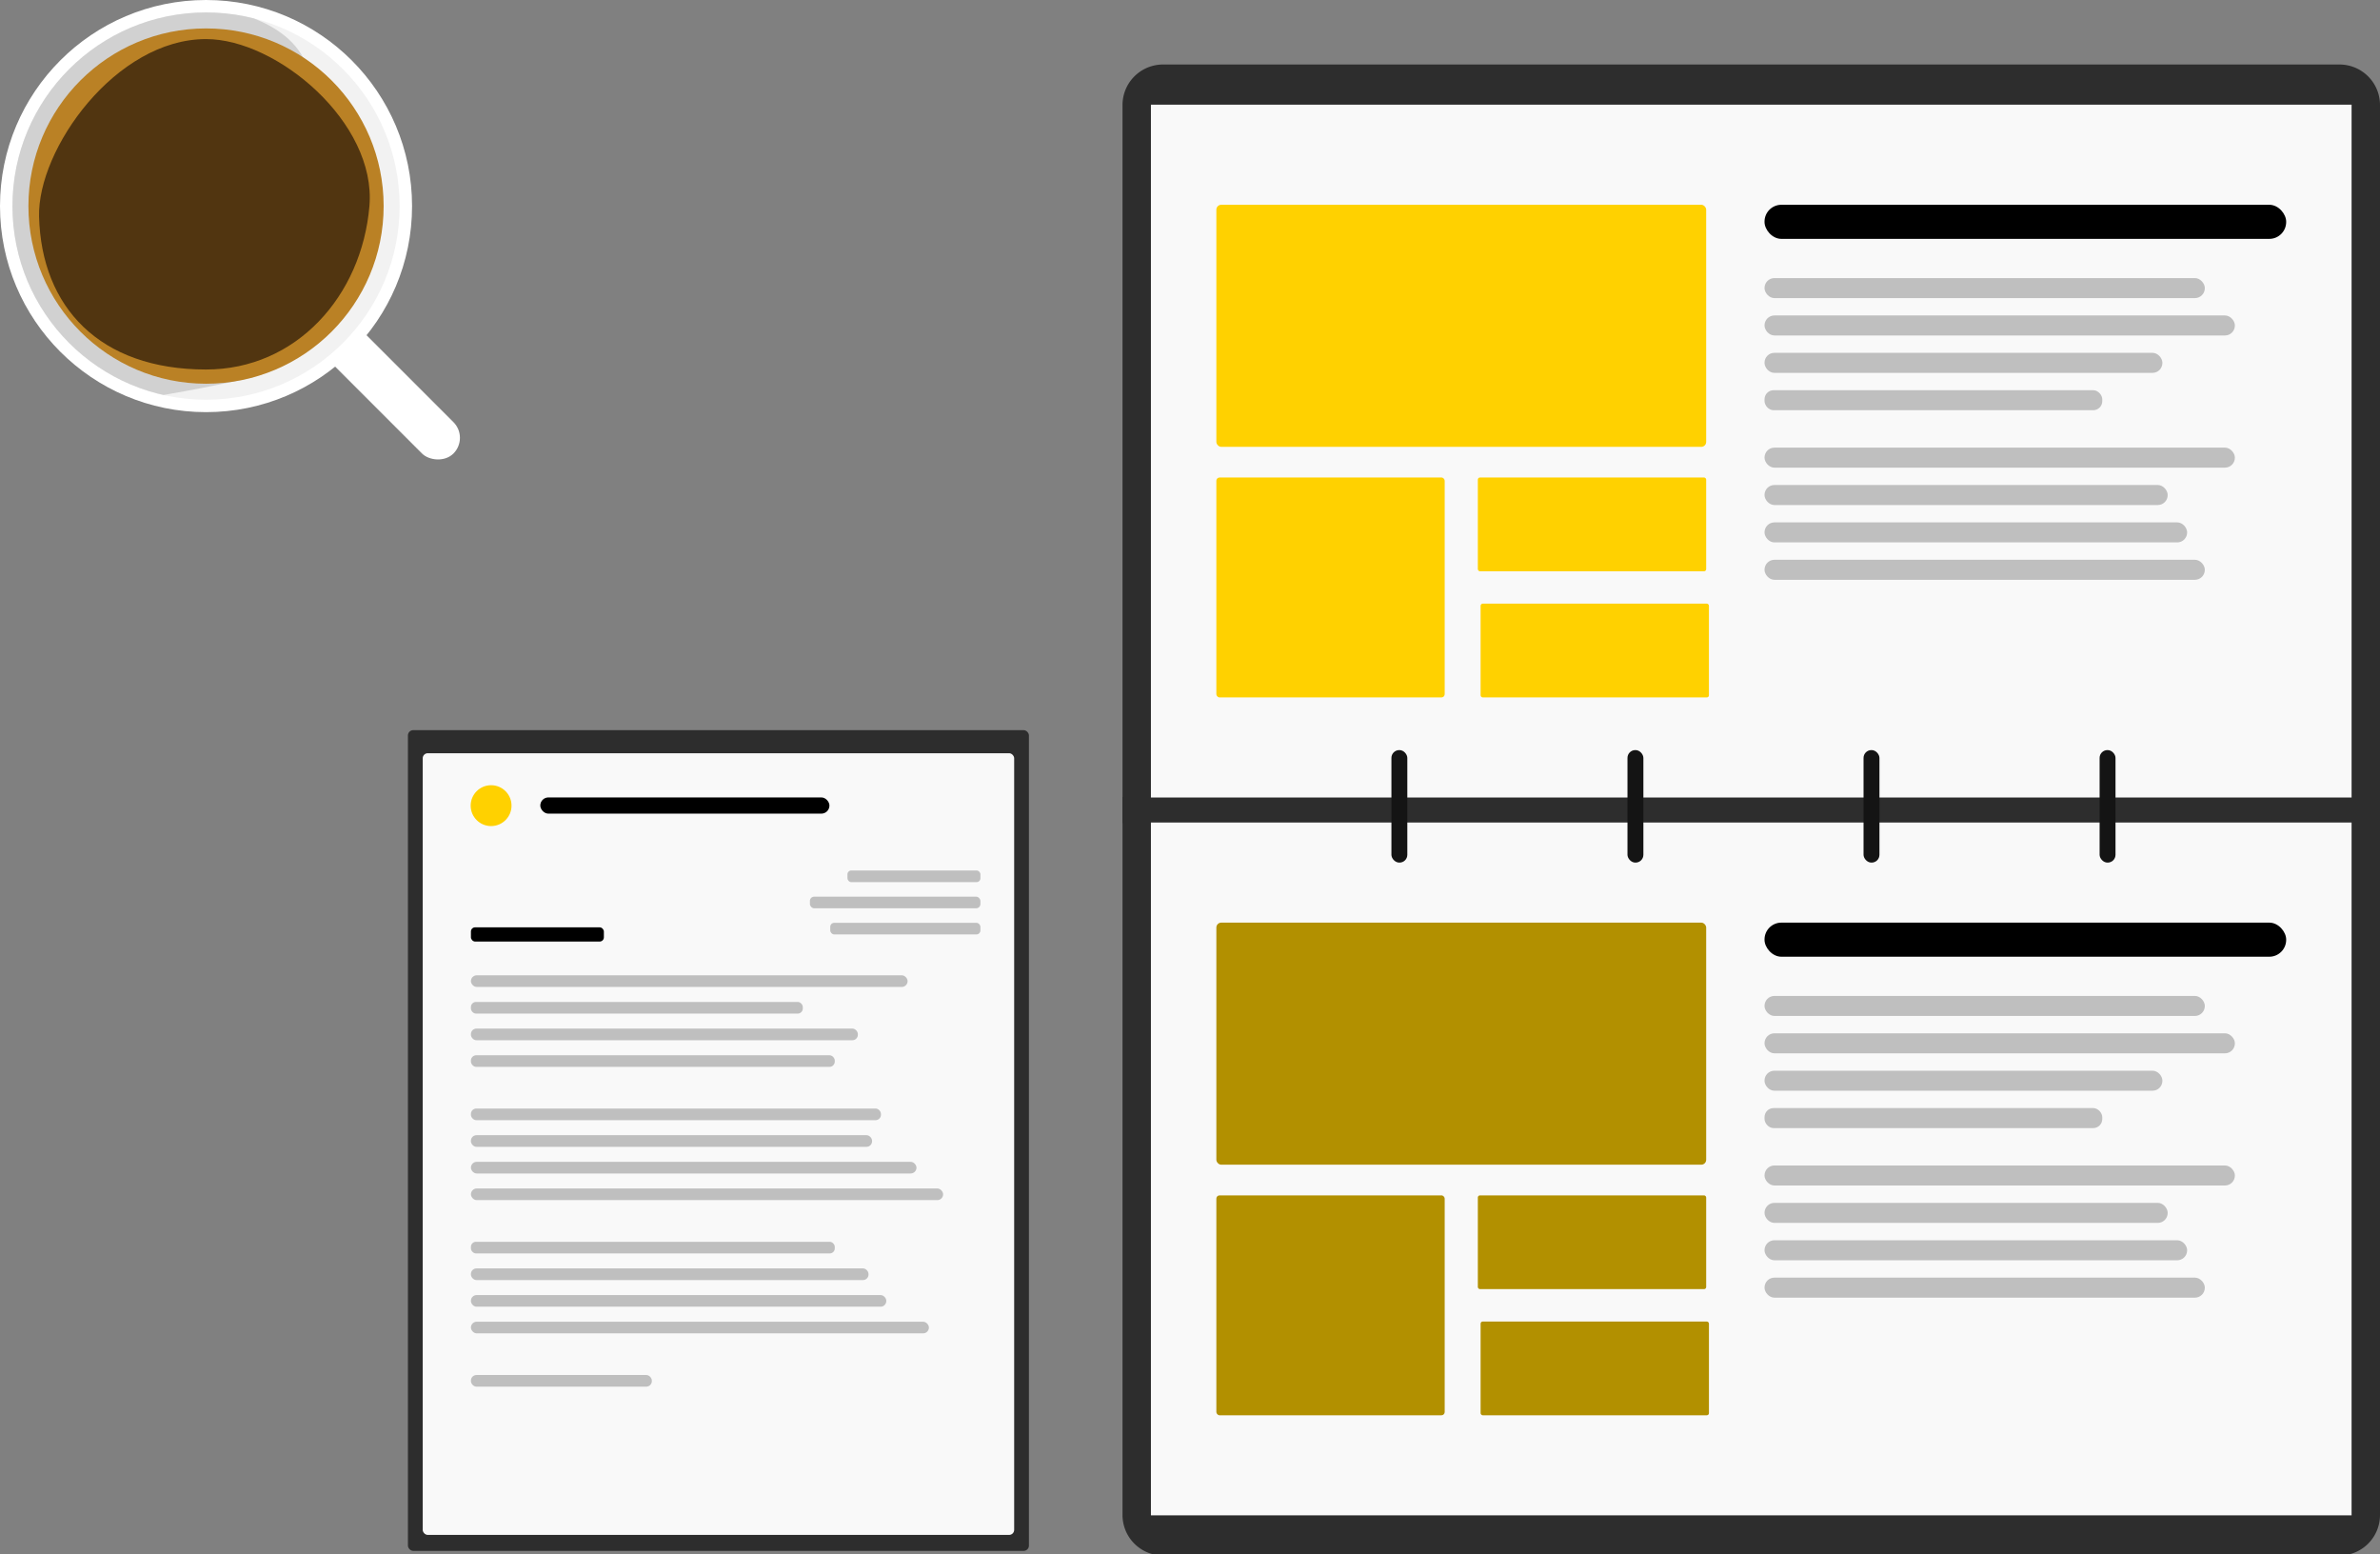 <svg xmlns="http://www.w3.org/2000/svg" viewBox="0 0 1340 875" class=""><rect x="0" y="0" width="1340" height="875" fill="#808080" stroke="none"/><defs><clipPath id="a"><circle cx="116" cy="116" r="109" fill="none"></circle></clipPath></defs><path d="M1340 463.3H632V59.06a22.82 22.82 0 0122.76-22.75h662.48A22.82 22.82 0 011340 59.06z" fill="#2d2d2d"></path><path d="M1340 448.63H632v404.23a22.82 22.82 0 0022.76 22.76h662.48a22.82 22.82 0 0022.76-22.76z" fill="#2d2d2d"></path><path fill="#f9f9f9" d="M648 58.93h676v389.99H648zM648 463.01h676V853H648z"></path><rect x="916.31" y="422.23" width="8.96" height="63.33" rx="4.4" fill="#141414"></rect><rect x="783.4" y="422.23" width="8.96" height="63.33" rx="4.4" fill="#141414"></rect><rect x="1049.22" y="422.23" width="8.96" height="63.33" rx="4.4" fill="#141414"></rect><rect x="1182.13" y="422.23" width="8.96" height="63.33" rx="4.4" fill="#141414"></rect><rect x="684.84" y="115.27" width="275.78" height="136.26" rx="2.77" fill="#ffd100"></rect><rect x="684.84" y="268.79" width="128.56" height="123.78" rx="1.8" fill="#ffd100"></rect><rect x="832.06" y="268.79" width="128.56" height="52.77" rx="1.18" fill="#ffd100"></rect><rect x="833.62" y="339.8" width="128.56" height="52.77" rx="1.18" fill="#ffd100"></rect><rect x="993.47" y="115.27" width="293.7" height="19.19" rx="9.49"></rect><rect x="993.47" y="156.53" width="247.9" height="11.27" rx="5.58" fill="#bfbfbf"></rect><rect x="993.47" y="177.57" width="264.82" height="11.27" rx="5.58" fill="#bfbfbf"></rect><rect x="993.47" y="198.61" width="224.01" height="11.27" rx="5.54" fill="#bfbfbf"></rect><rect x="993.47" y="219.65" width="190.16" height="11.27" rx="5.1" fill="#bfbfbf"></rect><rect x="993.47" y="251.97" width="264.82" height="11.27" rx="5.58" fill="#bfbfbf"></rect><rect x="993.47" y="273.01" width="226.99" height="11.27" rx="5.57" fill="#bfbfbf"></rect><rect x="993.47" y="294.05" width="237.94" height="11.27" rx="5.58" fill="#bfbfbf"></rect><rect x="993.47" y="315.1" width="247.9" height="11.27" rx="5.58" fill="#bfbfbf"></rect><rect x="684.84" y="519.35" width="275.78" height="136.26" rx="2.77" fill="#b29000"></rect><rect x="684.84" y="672.88" width="128.56" height="123.78" rx="1.8" fill="#b29000"></rect><rect x="832.06" y="672.88" width="128.56" height="52.77" rx="1.18" fill="#b29000"></rect><rect x="833.62" y="743.89" width="128.56" height="52.77" rx="1.18" fill="#b29000"></rect><rect x="993.47" y="519.35" width="293.7" height="19.19" rx="9.49"></rect><rect x="993.47" y="560.61" width="247.9" height="11.27" rx="5.58" fill="#bfbfbf"></rect><rect x="993.47" y="581.65" width="264.82" height="11.27" rx="5.58" fill="#bfbfbf"></rect><rect x="993.47" y="602.7" width="224.01" height="11.27" rx="5.54" fill="#bfbfbf"></rect><rect x="993.47" y="623.74" width="190.16" height="11.27" rx="5.1" fill="#bfbfbf"></rect><rect x="993.47" y="656.05" width="264.82" height="11.27" rx="5.58" fill="#bfbfbf"></rect><rect x="993.47" y="677.1" width="226.99" height="11.27" rx="5.57" fill="#bfbfbf"></rect><rect x="993.47" y="698.14" width="237.94" height="11.27" rx="5.58" fill="#bfbfbf"></rect><rect x="993.47" y="719.18" width="247.9" height="11.27" rx="5.58" fill="#bfbfbf"></rect><rect x="208.5" y="172.5" width="25" height="97" rx="12.5" transform="rotate(-45 221 220.999)" fill="#fff"></rect><circle cx="116" cy="116" r="116" fill="#fff"></circle><circle cx="116" cy="116" r="109" fill="#f2f2f2"></circle><g clip-path="url(#a)"><path d="M0 7s144-26 171 26l-27.69 179.22S58 232 0 232z" fill="#d1d1d1"></path></g><circle cx="116" cy="116" r="100" fill="#ba8125"></circle><path d="M208 116c-4.31 50.63-41.19 92-92 92-60 0-92.66-35.21-94-86-1-38 43.19-100 94-100 40 0 96 47 92 94z" fill="#513510"></path><rect x="229.67" y="411" width="349.65" height="462" rx="2.98" fill="#2d2d2d"></rect><rect x="238" y="424" width="333" height="440" rx="2.83" fill="#f9f9f9"></rect><rect x="304.2" y="448.87" width="162.8" height="9.13" rx="4.56"></rect><circle cx="276.5" cy="453.5" r="11.5" fill="#ffd100"></circle><rect x="477.14" y="490" width="74.86" height="6.55" rx="2.12" fill="#bfbfbf"></rect><rect x="265.14" y="522" width="74.86" height="8" rx="2.35"></rect><rect x="456" y="504.73" width="96" height="6.55" rx="2.41" fill="#bfbfbf"></rect><rect x="467.45" y="519.45" width="84.55" height="6.55" rx="2.26" fill="#bfbfbf"></rect><rect x="265.14" y="549" width="245.86" height="6.55" rx="3.27" fill="#bfbfbf"></rect><rect x="265.14" y="564" width="186.86" height="6.55" rx="2.85" fill="#bfbfbf"></rect><rect x="265.14" y="579" width="217.86" height="6.55" rx="3.08" fill="#bfbfbf"></rect><rect x="265.14" y="594" width="204.86" height="6.55" rx="2.99" fill="#bfbfbf"></rect><rect x="265.14" y="624" width="230.86" height="6.55" rx="3.03" fill="#bfbfbf"></rect><rect x="265.14" y="639" width="225.86" height="6.55" rx="3.14" fill="#bfbfbf"></rect><rect x="265.14" y="654" width="250.86" height="6.55" rx="3.27" fill="#bfbfbf"></rect><rect x="265.14" y="669" width="265.86" height="6.55" rx="3.27" fill="#bfbfbf"></rect><rect x="265.14" y="699" width="204.86" height="6.55" rx="2.83" fill="#bfbfbf"></rect><rect x="265.14" y="714" width="223.86" height="6.55" rx="3.12" fill="#bfbfbf"></rect><rect x="265.14" y="729" width="233.86" height="6.55" rx="3.19" fill="#bfbfbf"></rect><rect x="265.14" y="744" width="257.86" height="6.55" rx="3.27" fill="#bfbfbf"></rect><rect x="265.14" y="774" width="101.86" height="6.55" rx="3.11" fill="#bfbfbf"></rect></svg>